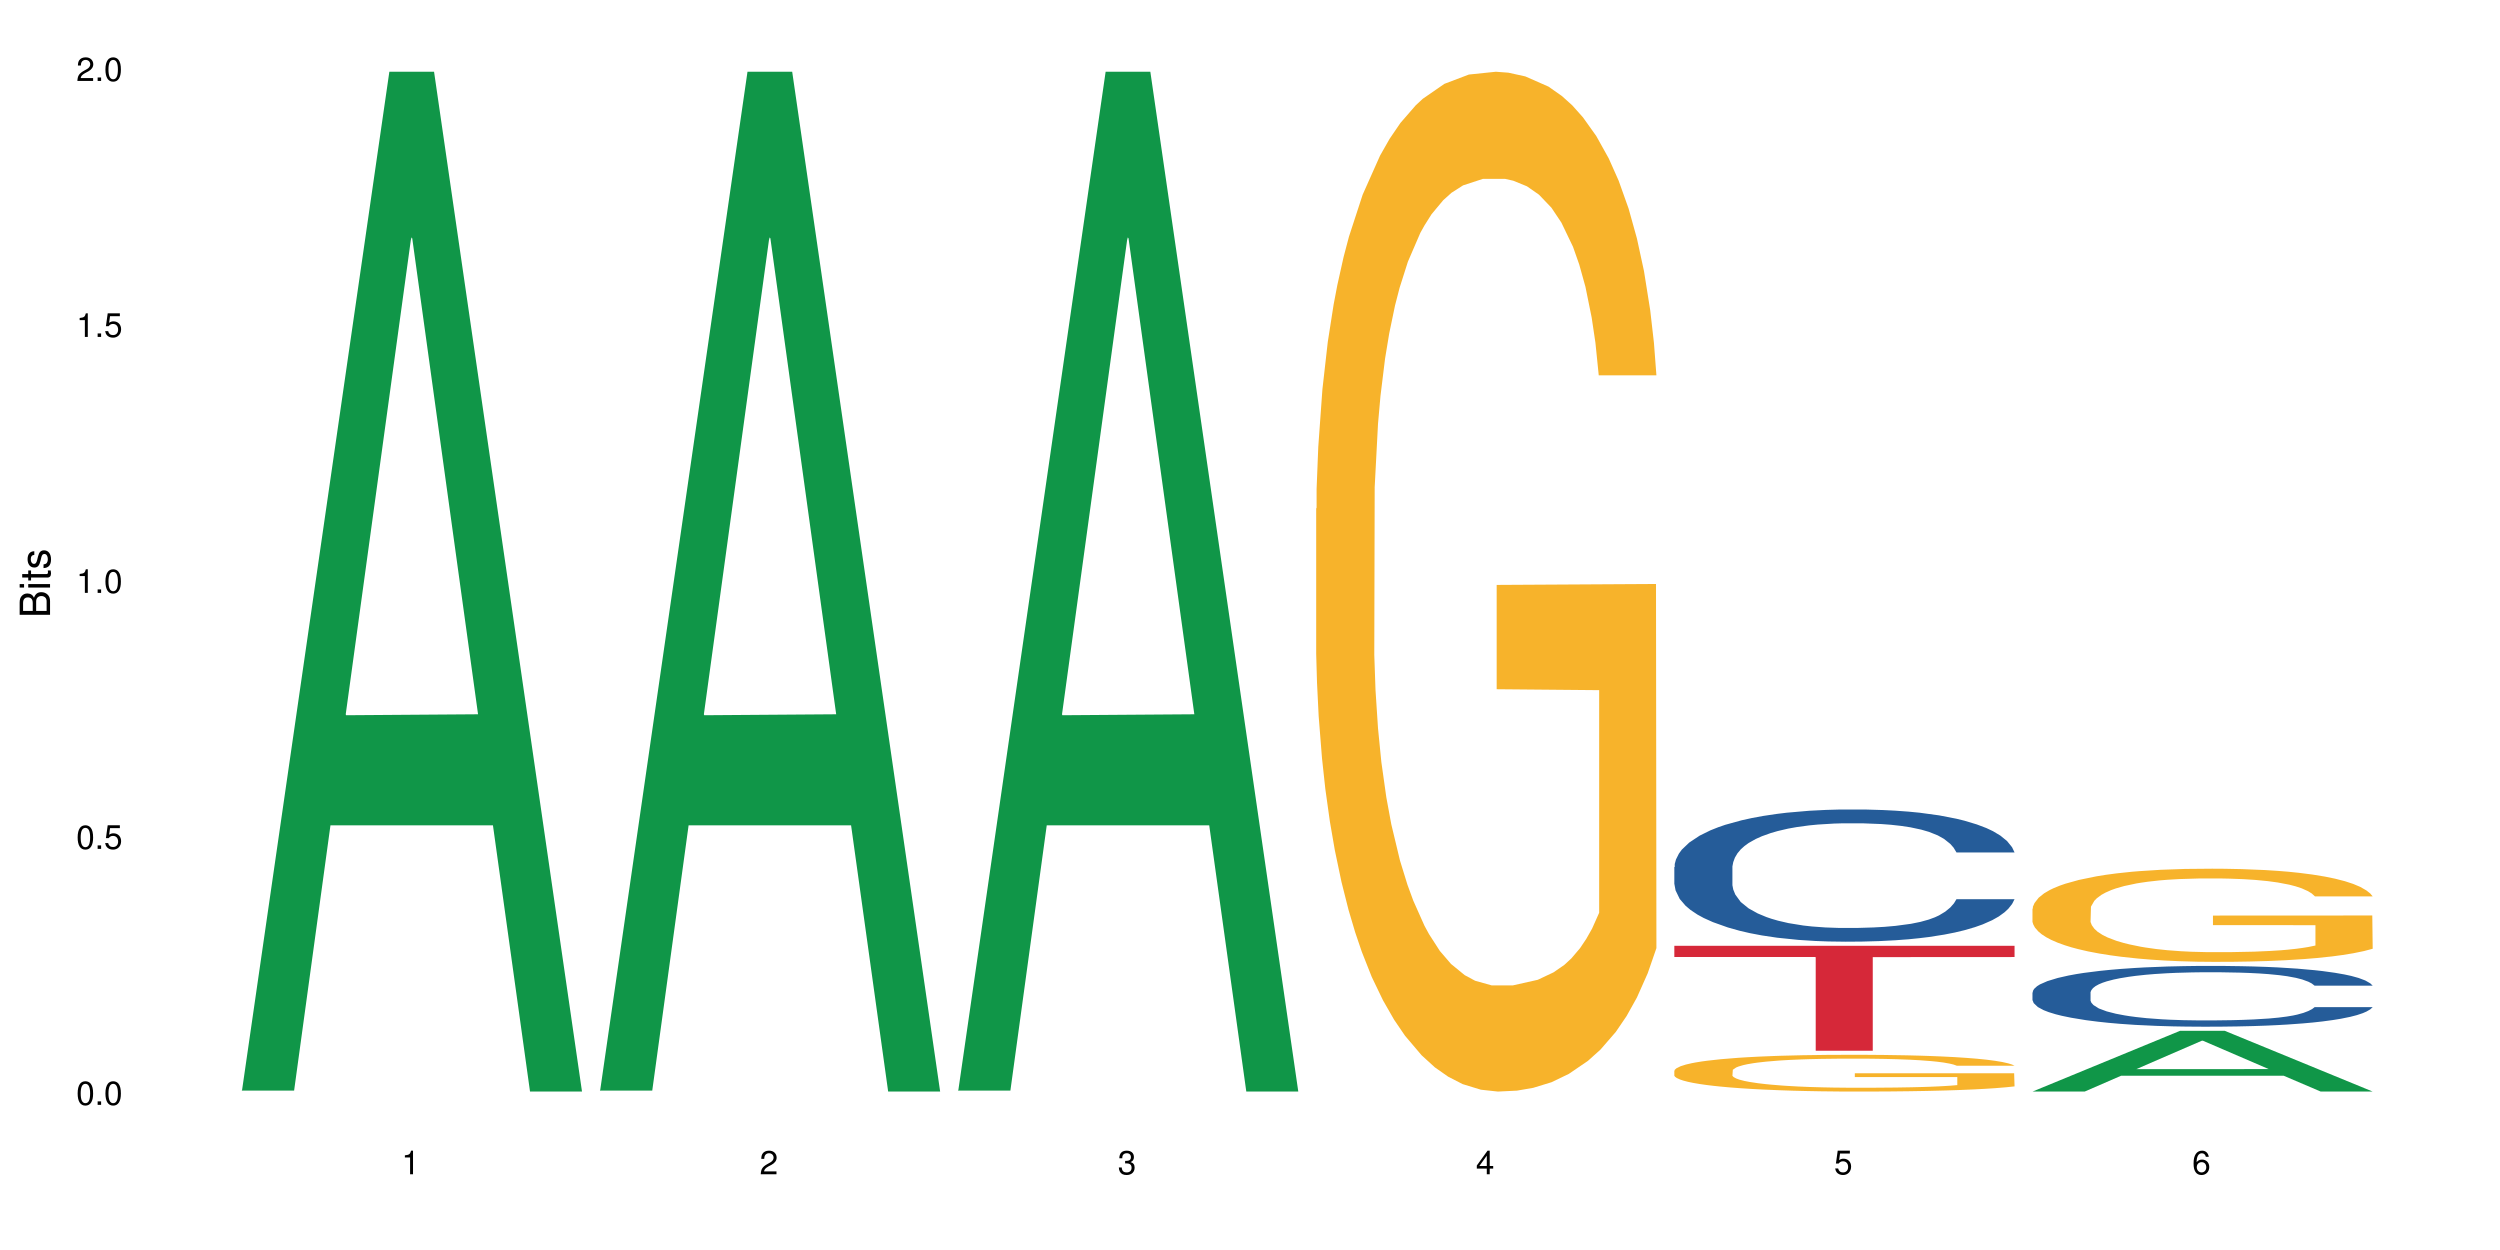 <?xml version="1.0" encoding="UTF-8"?>
<svg xmlns="http://www.w3.org/2000/svg" xmlns:xlink="http://www.w3.org/1999/xlink" width="720pt" height="360pt" viewBox="0 0 720 360" version="1.1">
<defs>
<g>
<symbol overflow="visible" id="glyph0-0">
<path style="stroke:none;" d=""/>
</symbol>
<symbol overflow="visible" id="glyph0-1">
<path style="stroke:none;" d="M 2.641 -6.797 C 2 -6.797 1.422 -6.531 1.078 -6.047 C 0.641 -5.453 0.406 -4.547 0.406 -3.297 C 0.406 -1 1.188 0.219 2.641 0.219 C 4.078 0.219 4.859 -1 4.859 -3.234 C 4.859 -4.562 4.656 -5.438 4.203 -6.047 C 3.844 -6.531 3.281 -6.797 2.641 -6.797 Z M 2.641 -6.047 C 3.547 -6.047 4 -5.125 4 -3.312 C 4 -1.375 3.562 -0.484 2.625 -0.484 C 1.734 -0.484 1.281 -1.422 1.281 -3.281 C 1.281 -5.141 1.734 -6.047 2.641 -6.047 Z M 2.641 -6.047 "/>
</symbol>
<symbol overflow="visible" id="glyph0-2">
<path style="stroke:none;" d="M 1.828 -1 L 0.828 -1 L 0.828 0 L 1.828 0 Z M 1.828 -1 "/>
</symbol>
<symbol overflow="visible" id="glyph0-3">
<path style="stroke:none;" d="M 4.562 -6.797 L 1.062 -6.797 L 0.547 -3.094 L 1.328 -3.094 C 1.719 -3.562 2.047 -3.734 2.578 -3.734 C 3.484 -3.734 4.062 -3.109 4.062 -2.094 C 4.062 -1.125 3.484 -0.531 2.578 -0.531 C 1.828 -0.531 1.375 -0.906 1.188 -1.672 L 0.328 -1.672 C 0.453 -1.109 0.547 -0.844 0.75 -0.594 C 1.125 -0.078 1.828 0.219 2.594 0.219 C 3.969 0.219 4.922 -0.781 4.922 -2.219 C 4.922 -3.562 4.031 -4.484 2.719 -4.484 C 2.25 -4.484 1.859 -4.359 1.469 -4.062 L 1.734 -5.969 L 4.562 -5.969 Z M 4.562 -6.797 "/>
</symbol>
<symbol overflow="visible" id="glyph0-4">
<path style="stroke:none;" d="M 2.484 -4.844 L 2.484 0 L 3.328 0 L 3.328 -6.797 L 2.766 -6.797 C 2.469 -5.75 2.281 -5.609 0.984 -5.453 L 0.984 -4.844 Z M 2.484 -4.844 "/>
</symbol>
<symbol overflow="visible" id="glyph0-5">
<path style="stroke:none;" d="M 4.859 -0.828 L 1.281 -0.828 C 1.359 -1.391 1.672 -1.75 2.5 -2.234 L 3.469 -2.75 C 4.406 -3.266 4.906 -3.969 4.906 -4.812 C 4.906 -5.375 4.672 -5.906 4.266 -6.266 C 3.859 -6.625 3.375 -6.797 2.719 -6.797 C 1.859 -6.797 1.219 -6.5 0.844 -5.922 C 0.609 -5.562 0.5 -5.125 0.484 -4.438 L 1.328 -4.438 C 1.359 -4.906 1.406 -5.188 1.531 -5.406 C 1.75 -5.812 2.188 -6.062 2.703 -6.062 C 3.469 -6.062 4.031 -5.516 4.031 -4.781 C 4.031 -4.25 3.719 -3.797 3.125 -3.438 L 2.234 -2.938 C 0.812 -2.141 0.406 -1.5 0.328 0 L 4.859 0 Z M 4.859 -0.828 "/>
</symbol>
<symbol overflow="visible" id="glyph0-6">
<path style="stroke:none;" d="M 2.125 -3.125 L 2.578 -3.125 C 3.516 -3.125 3.984 -2.703 3.984 -1.891 C 3.984 -1.031 3.469 -0.531 2.578 -0.531 C 1.656 -0.531 1.203 -0.984 1.156 -1.969 L 0.312 -1.969 C 0.344 -1.422 0.438 -1.078 0.609 -0.766 C 0.953 -0.109 1.625 0.219 2.547 0.219 C 3.953 0.219 4.859 -0.609 4.859 -1.906 C 4.859 -2.766 4.516 -3.25 3.703 -3.516 C 4.344 -3.766 4.656 -4.25 4.656 -4.938 C 4.656 -6.109 3.875 -6.797 2.578 -6.797 C 1.203 -6.797 0.484 -6.047 0.453 -4.609 L 1.297 -4.609 C 1.312 -5.016 1.344 -5.25 1.453 -5.453 C 1.641 -5.828 2.062 -6.062 2.594 -6.062 C 3.344 -6.062 3.797 -5.625 3.797 -4.906 C 3.797 -4.422 3.609 -4.141 3.25 -3.984 C 3.016 -3.891 2.719 -3.844 2.125 -3.844 Z M 2.125 -3.125 "/>
</symbol>
<symbol overflow="visible" id="glyph0-7">
<path style="stroke:none;" d="M 3.141 -1.625 L 3.141 0 L 3.984 0 L 3.984 -1.625 L 4.984 -1.625 L 4.984 -2.391 L 3.984 -2.391 L 3.984 -6.797 L 3.359 -6.797 L 0.266 -2.516 L 0.266 -1.625 Z M 3.141 -2.391 L 1 -2.391 L 3.141 -5.359 Z M 3.141 -2.391 "/>
</symbol>
<symbol overflow="visible" id="glyph0-8">
<path style="stroke:none;" d="M 4.781 -5.031 C 4.609 -6.141 3.891 -6.797 2.844 -6.797 C 2.094 -6.797 1.422 -6.438 1.031 -5.828 C 0.609 -5.172 0.406 -4.344 0.406 -3.094 C 0.406 -1.953 0.578 -1.234 0.984 -0.625 C 1.359 -0.078 1.953 0.219 2.703 0.219 C 3.984 0.219 4.922 -0.734 4.922 -2.078 C 4.922 -3.344 4.062 -4.234 2.844 -4.234 C 2.172 -4.234 1.641 -3.969 1.281 -3.469 C 1.281 -5.125 1.828 -6.047 2.797 -6.047 C 3.391 -6.047 3.797 -5.672 3.938 -5.031 Z M 2.734 -3.484 C 3.547 -3.484 4.062 -2.922 4.062 -2 C 4.062 -1.156 3.484 -0.531 2.703 -0.531 C 1.922 -0.531 1.328 -1.188 1.328 -2.047 C 1.328 -2.891 1.906 -3.484 2.734 -3.484 Z M 2.734 -3.484 "/>
</symbol>
<symbol overflow="visible" id="glyph1-0">
<path style="stroke:none;" d=""/>
</symbol>
<symbol overflow="visible" id="glyph1-1">
<path style="stroke:none;" d="M 0 -0.953 L 0 -4.891 C 0 -5.719 -0.234 -6.344 -0.734 -6.797 C -1.188 -7.234 -1.812 -7.469 -2.5 -7.469 C -3.547 -7.469 -4.188 -7 -4.625 -5.875 C -4.984 -6.672 -5.641 -7.094 -6.531 -7.094 C -7.156 -7.094 -7.734 -6.859 -8.141 -6.391 C -8.562 -5.938 -8.75 -5.344 -8.75 -4.5 L -8.75 -0.953 Z M -4.984 -2.062 L -7.766 -2.062 L -7.766 -4.219 C -7.766 -4.844 -7.688 -5.203 -7.453 -5.5 C -7.219 -5.812 -6.859 -5.969 -6.375 -5.969 C -5.906 -5.969 -5.531 -5.812 -5.297 -5.5 C -5.062 -5.203 -4.984 -4.844 -4.984 -4.219 Z M -0.984 -2.062 L -4 -2.062 L -4 -4.781 C -4 -5.328 -3.859 -5.688 -3.578 -5.953 C -3.297 -6.219 -2.922 -6.359 -2.484 -6.359 C -2.062 -6.359 -1.688 -6.219 -1.406 -5.953 C -1.109 -5.688 -0.984 -5.328 -0.984 -4.781 Z M -0.984 -2.062 "/>
</symbol>
<symbol overflow="visible" id="glyph1-2">
<path style="stroke:none;" d="M -6.281 -1.797 L -6.281 -0.797 L 0 -0.797 L 0 -1.797 Z M -8.75 -1.797 L -8.75 -0.797 L -7.484 -0.797 L -7.484 -1.797 Z M -8.75 -1.797 "/>
</symbol>
<symbol overflow="visible" id="glyph1-3">
<path style="stroke:none;" d="M -6.281 -3.047 L -6.281 -2.016 L -8.016 -2.016 L -8.016 -1.016 L -6.281 -1.016 L -6.281 -0.172 L -5.469 -0.172 L -5.469 -1.016 L -0.719 -1.016 C -0.078 -1.016 0.281 -1.453 0.281 -2.234 C 0.281 -2.469 0.25 -2.719 0.188 -3.047 L -0.641 -3.047 C -0.609 -2.922 -0.594 -2.766 -0.594 -2.562 C -0.594 -2.141 -0.719 -2.016 -1.156 -2.016 L -5.469 -2.016 L -5.469 -3.047 Z M -6.281 -3.047 "/>
</symbol>
<symbol overflow="visible" id="glyph1-4">
<path style="stroke:none;" d="M -4.531 -5.25 C -5.766 -5.25 -6.469 -4.422 -6.469 -2.969 C -6.469 -1.516 -5.719 -0.562 -4.547 -0.562 C -3.562 -0.562 -3.094 -1.062 -2.734 -2.562 L -2.516 -3.484 C -2.344 -4.188 -2.094 -4.469 -1.625 -4.469 C -1.047 -4.469 -0.641 -3.875 -0.641 -3 C -0.641 -2.453 -0.797 -2 -1.062 -1.75 C -1.25 -1.594 -1.422 -1.531 -1.875 -1.469 L -1.875 -0.406 C -0.422 -0.453 0.281 -1.266 0.281 -2.922 C 0.281 -4.5 -0.5 -5.516 -1.719 -5.516 C -2.656 -5.516 -3.172 -4.984 -3.469 -3.734 L -3.703 -2.766 C -3.891 -1.953 -4.156 -1.609 -4.594 -1.609 C -5.172 -1.609 -5.547 -2.125 -5.547 -2.938 C -5.547 -3.75 -5.203 -4.172 -4.531 -4.203 Z M -4.531 -5.25 "/>
</symbol>
</g>
</defs>
<g id="surface1032">
<rect x="0" y="0" width="720" height="360" style="fill:rgb(100%,100%,100%);fill-opacity:1;stroke:none;"/>
<path style=" stroke:none;fill-rule:nonzero;fill:rgb(6.275%,58.824%,28.235%);fill-opacity:1;" d="M 69.629 314.094 L 69.734 313.82 L 112.133 20.664 L 125.008 20.664 L 167.617 314.371 L 152.645 314.371 L 141.969 237.703 L 95.172 237.703 L 84.703 314.094 L 69.629 314.094 L 99.676 205.988 L 137.676 205.711 L 118.727 68.648 L 118.52 68.375 L 118.309 69.199 L 99.57 205.711 L 99.676 205.988 Z M 69.629 314.094 "/>
<path style=" stroke:none;fill-rule:nonzero;fill:rgb(6.275%,58.824%,28.235%);fill-opacity:1;" d="M 172.773 314.094 L 172.879 313.82 L 215.277 20.664 L 228.152 20.664 L 270.762 314.371 L 255.789 314.371 L 245.113 237.703 L 198.316 237.703 L 187.848 314.094 L 172.773 314.094 L 202.82 205.988 L 240.82 205.711 L 221.871 68.648 L 221.664 68.375 L 221.453 69.199 L 202.715 205.711 L 202.82 205.988 Z M 172.773 314.094 "/>
<path style=" stroke:none;fill-rule:nonzero;fill:rgb(6.275%,58.824%,28.235%);fill-opacity:1;" d="M 275.918 314.094 L 276.023 313.82 L 318.422 20.664 L 331.297 20.664 L 373.906 314.371 L 358.934 314.371 L 348.258 237.703 L 301.461 237.703 L 290.992 314.094 L 275.918 314.094 L 305.961 205.988 L 343.965 205.711 L 325.016 68.648 L 324.805 68.375 L 324.598 69.199 L 305.859 205.711 L 305.961 205.988 Z M 275.918 314.094 "/>
<path style=" stroke:none;fill-rule:nonzero;fill:rgb(96.863%,70.196%,16.863%);fill-opacity:1;" d="M 379.062 146.461 L 379.18 146.191 L 379.18 140.828 L 379.66 128.758 L 380.855 112.129 L 382.406 98.449 L 384.082 87.719 L 385.156 82.086 L 386.949 74.039 L 388.504 68.141 L 392.445 56.07 L 397.465 44.805 L 400.211 39.977 L 403.32 35.414 L 407.742 30.32 L 409.773 28.441 L 415.984 24.148 L 423.035 21.469 L 430.805 20.664 L 434.387 20.93 L 439.289 22.004 L 445.98 24.953 L 449.805 27.637 L 452.789 30.32 L 455.898 33.805 L 459.723 39.172 L 463.309 45.609 L 466.176 52.047 L 469.043 60.094 L 471.434 68.676 L 473.465 78.062 L 475.258 89.328 L 476.332 98.715 L 477.047 108.105 L 460.438 108.105 L 459.484 98.715 L 458.406 91.477 L 456.613 82.625 L 454.824 76.188 L 453.031 71.09 L 449.684 64.117 L 446.816 59.824 L 443.23 56.07 L 439.766 53.656 L 435.824 52.047 L 433.434 51.508 L 427.098 51.508 L 421.363 53.387 L 418.016 55.531 L 415.629 57.68 L 412.281 61.703 L 410.25 64.922 L 409.055 67.066 L 405.469 75.383 L 403.082 82.891 L 401.766 87.988 L 400.094 96.035 L 398.898 103.277 L 397.582 114.004 L 396.867 122.051 L 395.91 140.293 L 395.793 188.574 L 396.148 198.766 L 396.867 209.762 L 397.824 219.418 L 399.258 229.609 L 400.691 237.391 L 403.199 247.852 L 405.352 254.824 L 407.023 259.383 L 410.25 266.625 L 411.566 269.039 L 414.672 273.867 L 417.898 277.625 L 421.84 280.844 L 424.828 282.453 L 429.609 283.793 L 435.703 283.793 L 442.871 282.184 L 447.414 280.039 L 450.52 277.891 L 452.551 276.016 L 455.062 273.062 L 456.855 270.383 L 458.527 267.43 L 460.559 262.871 L 460.559 198.766 L 431.043 198.496 L 431.043 168.457 L 476.93 168.188 L 477.047 273.062 L 474.539 280.305 L 471.434 287.281 L 468.445 292.645 L 465.34 297.203 L 460.918 302.301 L 457.332 305.52 L 451.836 309.273 L 446.816 311.688 L 441.559 313.297 L 436.898 314.102 L 431.402 314.371 L 426.5 313.836 L 421.242 312.227 L 417.062 310.078 L 413.238 307.398 L 409.414 303.91 L 404.633 298.277 L 401.527 293.719 L 398.301 288.086 L 395.074 281.379 L 392.207 274.137 L 390.293 268.504 L 388.383 262.066 L 386.352 254.02 L 384.438 244.898 L 383.004 236.586 L 381.691 227.195 L 380.734 218.344 L 379.777 206.277 L 379.301 196.621 L 379.062 188.305 Z M 379.062 146.461 "/>
<path style=" stroke:none;fill-rule:nonzero;fill:rgb(14.51%,36.078%,60%);fill-opacity:1;" d="M 482.207 249.711 L 482.324 249.676 L 482.324 248.844 L 482.684 247.52 L 483.52 245.852 L 484.355 244.703 L 486.508 242.652 L 489.496 240.668 L 492.602 239.137 L 494.871 238.234 L 496.902 237.535 L 501.562 236.25 L 504.551 235.59 L 507.777 234.996 L 511.723 234.406 L 514.59 234.059 L 521.043 233.5 L 525.82 233.258 L 529.527 233.152 L 537.531 233.152 L 542.312 233.293 L 545.777 233.469 L 549.602 233.746 L 552.828 234.059 L 558.445 234.824 L 563.465 235.797 L 565.734 236.355 L 569.32 237.434 L 572.066 238.477 L 573.98 239.379 L 576.129 240.668 L 578.043 242.234 L 579.477 244.008 L 580.191 245.504 L 563.465 245.504 L 562.625 244.113 L 561.672 243.035 L 559.879 241.605 L 558.086 240.598 L 555.578 239.59 L 553.305 238.93 L 550.199 238.266 L 547.449 237.852 L 544.582 237.535 L 541.836 237.328 L 536.578 237.121 L 530.484 237.121 L 528.211 237.188 L 523.551 237.469 L 521.043 237.711 L 517.457 238.199 L 514.949 238.648 L 511.961 239.348 L 509.93 239.938 L 507.418 240.84 L 505.629 241.641 L 503.598 242.789 L 502.402 243.66 L 501.324 244.633 L 500.371 245.781 L 499.652 247 L 499.176 248.285 L 498.934 249.539 L 498.934 254.93 L 499.176 256.184 L 499.773 257.645 L 501.324 259.766 L 503.598 261.609 L 506.227 263.07 L 508.734 264.113 L 510.168 264.602 L 512.078 265.156 L 515.066 265.852 L 519.371 266.551 L 521.879 266.828 L 525.703 267.105 L 529.645 267.246 L 534.902 267.246 L 539.562 267.105 L 542.672 266.934 L 545.898 266.652 L 550.32 266.062 L 553.066 265.504 L 555.457 264.844 L 557.25 264.184 L 558.445 263.629 L 560.238 262.547 L 561.672 261.367 L 562.746 260.148 L 563.465 258.965 L 580.191 258.965 L 579.477 260.355 L 578.402 261.715 L 577.324 262.723 L 575.652 263.941 L 573.738 265.02 L 570.992 266.234 L 568.723 267.035 L 565.734 267.906 L 562.984 268.566 L 559.996 269.156 L 555.578 269.855 L 552.707 270.203 L 549.602 270.516 L 545.898 270.793 L 541.238 271.035 L 536.219 271.176 L 531.559 271.211 L 526.539 271.141 L 522.836 271 L 517.934 270.688 L 511.84 270.062 L 507.418 269.402 L 503.953 268.742 L 500.969 268.047 L 497.621 267.105 L 493.32 265.574 L 490.691 264.391 L 488.898 263.418 L 486.867 262.062 L 485.434 260.844 L 483.758 258.895 L 482.562 256.426 L 482.207 254.512 Z M 482.207 249.711 "/>
<path style=" stroke:none;fill-rule:nonzero;fill:rgb(96.863%,70.196%,16.863%);fill-opacity:1;" d="M 482.207 308.316 L 482.324 308.305 L 482.324 308.113 L 482.805 307.676 L 484 307.078 L 485.551 306.586 L 487.227 306.199 L 488.301 305.996 L 490.094 305.703 L 491.645 305.492 L 495.59 305.055 L 500.609 304.648 L 503.355 304.477 L 506.465 304.312 L 510.887 304.129 L 512.918 304.059 L 519.129 303.906 L 526.18 303.809 L 533.949 303.777 L 537.531 303.789 L 542.434 303.828 L 549.125 303.934 L 552.949 304.031 L 555.934 304.129 L 559.043 304.254 L 562.867 304.445 L 566.449 304.68 L 569.32 304.91 L 572.188 305.199 L 574.578 305.512 L 576.609 305.848 L 578.402 306.254 L 579.477 306.594 L 580.191 306.934 L 563.582 306.934 L 562.625 306.594 L 561.551 306.332 L 559.758 306.012 L 557.965 305.781 L 556.176 305.598 L 552.828 305.348 L 549.961 305.191 L 546.375 305.055 L 542.91 304.969 L 538.965 304.91 L 536.578 304.891 L 530.242 304.891 L 524.508 304.961 L 521.16 305.035 L 518.773 305.113 L 515.426 305.258 L 513.395 305.375 L 512.199 305.453 L 508.613 305.754 L 506.227 306.023 L 504.91 306.207 L 503.238 306.496 L 502.043 306.758 L 500.727 307.145 L 500.012 307.434 L 499.055 308.094 L 498.934 309.836 L 499.293 310.203 L 500.012 310.598 L 500.969 310.945 L 502.402 311.312 L 503.836 311.594 L 506.344 311.973 L 508.496 312.223 L 510.168 312.387 L 513.395 312.648 L 514.707 312.734 L 517.816 312.91 L 521.043 313.047 L 524.984 313.16 L 527.973 313.219 L 532.754 313.27 L 538.848 313.27 L 546.016 313.211 L 550.559 313.133 L 553.664 313.055 L 555.695 312.988 L 558.207 312.883 L 559.996 312.785 L 561.672 312.68 L 563.703 312.512 L 563.703 310.203 L 534.188 310.191 L 534.188 309.109 L 580.074 309.098 L 580.191 312.883 L 577.684 313.141 L 574.578 313.395 L 571.59 313.586 L 568.48 313.75 L 564.062 313.934 L 560.477 314.051 L 554.98 314.188 L 549.961 314.273 L 544.703 314.332 L 540.043 314.359 L 534.547 314.371 L 529.645 314.352 L 524.387 314.293 L 520.207 314.215 L 516.383 314.121 L 512.559 313.992 L 507.777 313.789 L 504.672 313.625 L 501.445 313.422 L 498.219 313.18 L 495.352 312.918 L 493.438 312.715 L 491.527 312.484 L 489.496 312.195 L 487.582 311.867 L 486.148 311.566 L 484.836 311.227 L 483.879 310.906 L 482.922 310.473 L 482.445 310.125 L 482.207 309.824 Z M 482.207 308.316 "/>
<path style=" stroke:none;fill-rule:nonzero;fill:rgb(83.922%,15.686%,22.353%);fill-opacity:1;" d="M 482.207 272.391 L 580.191 272.391 L 580.191 275.625 L 539.355 275.652 L 539.355 302.602 L 522.926 302.602 L 522.926 275.68 L 522.688 275.625 L 482.207 275.625 Z M 482.207 272.391 "/>
<path style=" stroke:none;fill-rule:nonzero;fill:rgb(6.275%,58.824%,28.235%);fill-opacity:1;" d="M 585.352 314.355 L 585.453 314.336 L 627.852 296.875 L 640.73 296.875 L 683.336 314.371 L 668.367 314.371 L 657.688 309.805 L 610.895 309.805 L 600.426 314.355 L 585.352 314.355 L 615.395 307.914 L 653.398 307.898 L 634.449 299.73 L 634.238 299.715 L 634.031 299.766 L 615.289 307.898 L 615.395 307.914 Z M 585.352 314.355 "/>
<path style=" stroke:none;fill-rule:nonzero;fill:rgb(14.51%,36.078%,60%);fill-opacity:1;" d="M 585.352 285.809 L 585.469 285.793 L 585.469 285.41 L 585.828 284.801 L 586.664 284.035 L 587.5 283.508 L 589.652 282.562 L 592.641 281.652 L 595.746 280.949 L 598.016 280.531 L 600.047 280.211 L 604.707 279.621 L 607.695 279.316 L 610.922 279.043 L 614.867 278.773 L 617.734 278.613 L 624.188 278.355 L 628.965 278.246 L 632.672 278.195 L 640.676 278.195 L 645.457 278.262 L 648.922 278.34 L 652.746 278.469 L 655.973 278.613 L 661.59 278.965 L 666.609 279.414 L 668.879 279.668 L 672.461 280.164 L 675.211 280.645 L 677.125 281.059 L 679.273 281.652 L 681.188 282.371 L 682.621 283.188 L 683.336 283.875 L 666.609 283.875 L 665.77 283.234 L 664.816 282.738 L 663.023 282.082 L 661.23 281.621 L 658.723 281.156 L 656.449 280.852 L 653.344 280.547 L 650.594 280.355 L 647.727 280.211 L 644.98 280.117 L 639.723 280.02 L 633.625 280.02 L 631.355 280.051 L 626.695 280.18 L 624.188 280.293 L 620.602 280.516 L 618.094 280.723 L 615.105 281.043 L 613.074 281.316 L 610.562 281.73 L 608.77 282.098 L 606.738 282.629 L 605.547 283.027 L 604.469 283.477 L 603.512 284.004 L 602.797 284.562 L 602.32 285.152 L 602.078 285.73 L 602.078 288.211 L 602.32 288.785 L 602.918 289.457 L 604.469 290.434 L 606.738 291.281 L 609.367 291.953 L 611.879 292.43 L 613.312 292.656 L 615.223 292.91 L 618.211 293.23 L 622.512 293.551 L 625.023 293.68 L 628.848 293.809 L 632.789 293.871 L 638.047 293.871 L 642.707 293.809 L 645.816 293.727 L 649.043 293.598 L 653.465 293.328 L 656.211 293.07 L 658.602 292.766 L 660.395 292.465 L 661.59 292.207 L 663.383 291.711 L 664.816 291.168 L 665.891 290.609 L 666.609 290.062 L 683.336 290.062 L 682.621 290.703 L 681.543 291.328 L 680.469 291.793 L 678.797 292.352 L 676.883 292.848 L 674.137 293.406 L 671.867 293.773 L 668.879 294.176 L 666.129 294.48 L 663.141 294.75 L 658.723 295.07 L 655.852 295.23 L 652.746 295.375 L 649.043 295.504 L 644.383 295.613 L 639.363 295.68 L 634.703 295.695 L 629.684 295.66 L 625.98 295.598 L 621.078 295.453 L 614.984 295.168 L 610.562 294.863 L 607.098 294.559 L 604.109 294.238 L 600.766 293.809 L 596.465 293.102 L 593.836 292.559 L 592.043 292.113 L 590.012 291.488 L 588.578 290.93 L 586.902 290.031 L 585.707 288.898 L 585.352 288.016 Z M 585.352 285.809 "/>
<path style=" stroke:none;fill-rule:nonzero;fill:rgb(96.863%,70.196%,16.863%);fill-opacity:1;" d="M 585.352 261.676 L 585.469 261.652 L 585.469 261.16 L 585.949 260.059 L 587.141 258.539 L 588.695 257.289 L 590.367 256.309 L 591.445 255.793 L 593.238 255.059 L 594.789 254.52 L 598.734 253.418 L 603.754 252.387 L 606.5 251.945 L 609.609 251.531 L 614.027 251.062 L 616.062 250.895 L 622.273 250.5 L 629.324 250.254 L 637.094 250.184 L 640.676 250.207 L 645.578 250.305 L 652.27 250.574 L 656.094 250.82 L 659.078 251.062 L 662.188 251.383 L 666.012 251.875 L 669.594 252.461 L 672.461 253.051 L 675.332 253.785 L 677.723 254.57 L 679.754 255.426 L 681.543 256.457 L 682.621 257.312 L 683.336 258.172 L 666.727 258.172 L 665.77 257.312 L 664.695 256.652 L 662.902 255.844 L 661.109 255.254 L 659.316 254.789 L 655.973 254.152 L 653.105 253.762 L 649.52 253.418 L 646.055 253.195 L 642.109 253.051 L 639.723 253 L 633.387 253 L 627.652 253.172 L 624.305 253.367 L 621.914 253.562 L 618.57 253.934 L 616.539 254.227 L 615.344 254.422 L 611.758 255.18 L 609.367 255.867 L 608.055 256.332 L 606.383 257.07 L 605.188 257.73 L 603.871 258.711 L 603.156 259.445 L 602.199 261.113 L 602.078 265.523 L 602.438 266.453 L 603.156 267.461 L 604.109 268.344 L 605.547 269.273 L 606.98 269.984 L 609.488 270.941 L 611.641 271.578 L 613.312 271.992 L 616.539 272.656 L 617.852 272.875 L 620.961 273.316 L 624.188 273.66 L 628.129 273.953 L 631.117 274.102 L 635.898 274.223 L 641.992 274.223 L 649.16 274.078 L 653.703 273.879 L 656.809 273.684 L 658.84 273.512 L 661.352 273.242 L 663.141 273 L 664.816 272.73 L 666.848 272.312 L 666.848 266.453 L 637.332 266.43 L 637.332 263.684 L 683.219 263.66 L 683.336 273.242 L 680.828 273.906 L 677.723 274.543 L 674.734 275.031 L 671.625 275.449 L 667.203 275.914 L 663.621 276.207 L 658.125 276.551 L 653.105 276.773 L 647.848 276.918 L 643.188 276.992 L 637.691 277.016 L 632.789 276.969 L 627.531 276.82 L 623.352 276.625 L 619.527 276.379 L 615.703 276.062 L 610.922 275.547 L 607.816 275.129 L 604.59 274.617 L 601.363 274.004 L 598.496 273.34 L 596.582 272.828 L 594.672 272.238 L 592.641 271.504 L 590.727 270.672 L 589.293 269.91 L 587.98 269.051 L 587.023 268.242 L 586.066 267.141 L 585.59 266.258 L 585.352 265.5 Z M 585.352 261.676 "/>
<g style="fill:rgb(0%,0%,0%);fill-opacity:1;">
  <use xlink:href="#glyph0-1" x="21.957" y="318.198"/>
  <use xlink:href="#glyph0-2" x="27.291" y="318.198"/>
  <use xlink:href="#glyph0-1" x="29.958" y="318.198"/>
</g>
<g style="fill:rgb(0%,0%,0%);fill-opacity:1;">
  <use xlink:href="#glyph0-1" x="21.957" y="244.476"/>
  <use xlink:href="#glyph0-2" x="27.291" y="244.476"/>
  <use xlink:href="#glyph0-3" x="29.958" y="244.476"/>
</g>
<g style="fill:rgb(0%,0%,0%);fill-opacity:1;">
  <use xlink:href="#glyph0-4" x="21.957" y="170.753"/>
  <use xlink:href="#glyph0-2" x="27.291" y="170.753"/>
  <use xlink:href="#glyph0-1" x="29.958" y="170.753"/>
</g>
<g style="fill:rgb(0%,0%,0%);fill-opacity:1;">
  <use xlink:href="#glyph0-4" x="21.957" y="97.034"/>
  <use xlink:href="#glyph0-2" x="27.291" y="97.034"/>
  <use xlink:href="#glyph0-3" x="29.958" y="97.034"/>
</g>
<g style="fill:rgb(0%,0%,0%);fill-opacity:1;">
  <use xlink:href="#glyph0-5" x="21.957" y="23.312"/>
  <use xlink:href="#glyph0-2" x="27.291" y="23.312"/>
  <use xlink:href="#glyph0-1" x="29.958" y="23.312"/>
</g>
<g style="fill:rgb(0%,0%,0%);fill-opacity:1;">
  <use xlink:href="#glyph0-4" x="115.621" y="338.19"/>
</g>
<g style="fill:rgb(0%,0%,0%);fill-opacity:1;">
  <use xlink:href="#glyph0-5" x="218.766" y="338.19"/>
</g>
<g style="fill:rgb(0%,0%,0%);fill-opacity:1;">
  <use xlink:href="#glyph0-6" x="321.91" y="338.19"/>
</g>
<g style="fill:rgb(0%,0%,0%);fill-opacity:1;">
  <use xlink:href="#glyph0-7" x="425.055" y="338.19"/>
</g>
<g style="fill:rgb(0%,0%,0%);fill-opacity:1;">
  <use xlink:href="#glyph0-3" x="528.199" y="338.19"/>
</g>
<g style="fill:rgb(0%,0%,0%);fill-opacity:1;">
  <use xlink:href="#glyph0-8" x="631.344" y="338.19"/>
</g>
<g style="fill:rgb(0%,0%,0%);fill-opacity:1;">
  <use xlink:href="#glyph1-1" x="14.412" y="178.016"/>
  <use xlink:href="#glyph1-2" x="14.412" y="170.012"/>
  <use xlink:href="#glyph1-3" x="14.412" y="167.348"/>
  <use xlink:href="#glyph1-4" x="14.412" y="164.012"/>
</g>
</g>
</svg>
